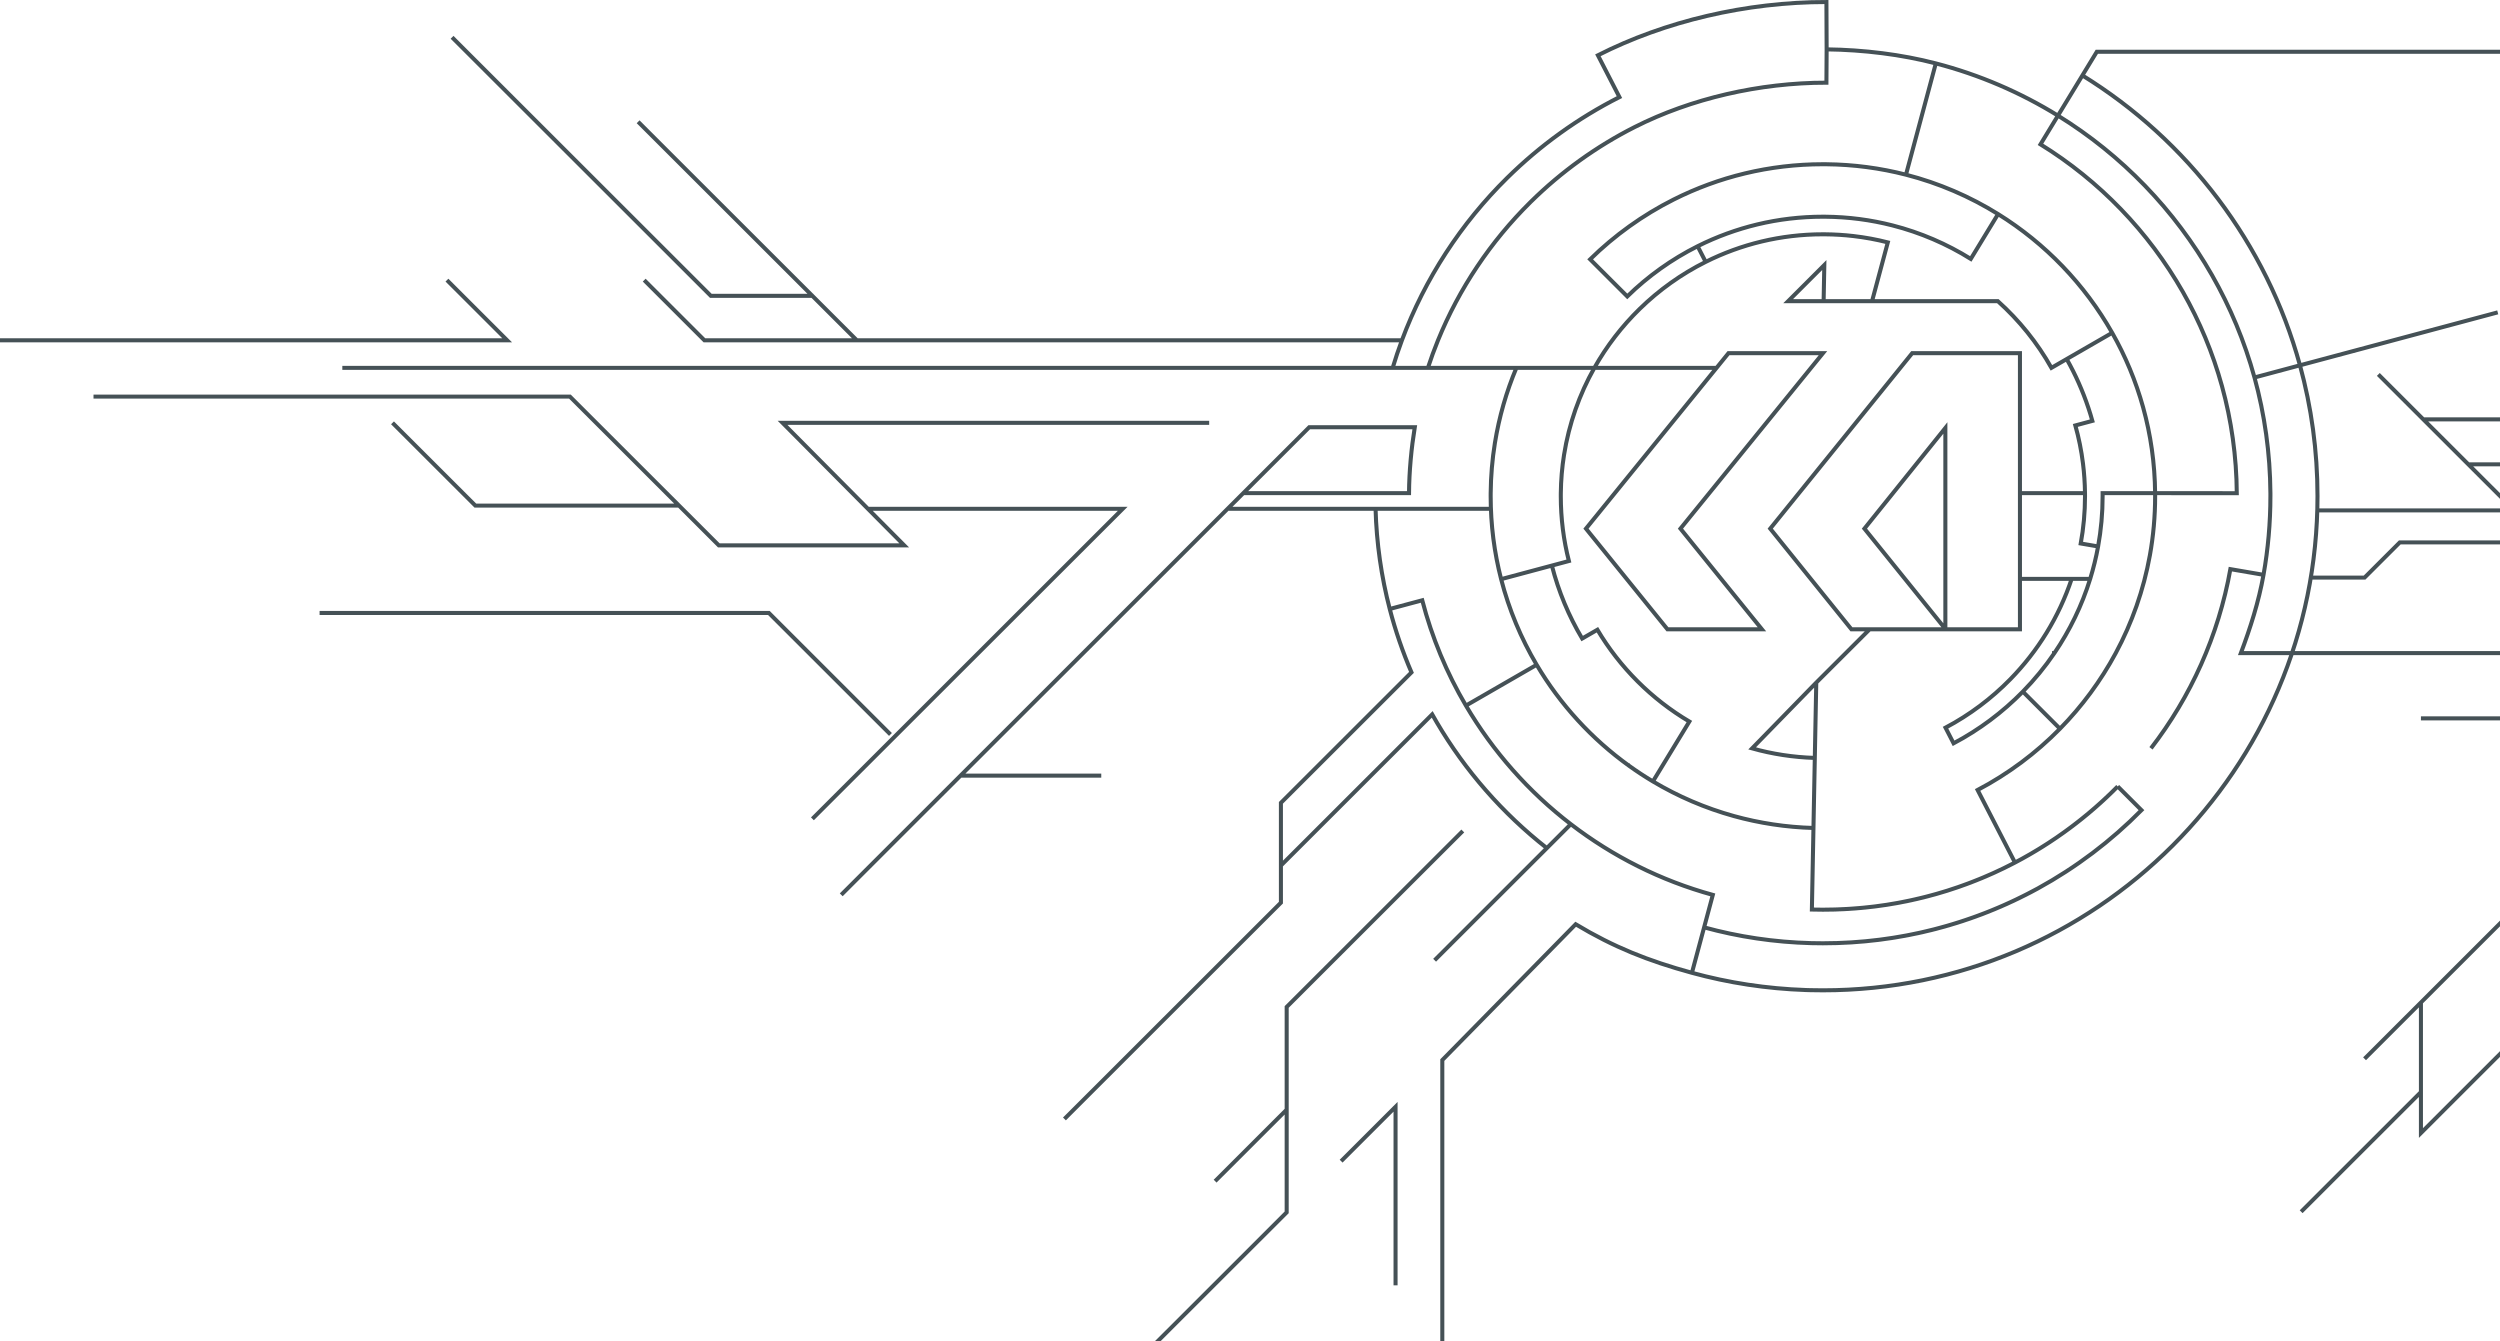 <svg width="1236" height="663" viewBox="0 0 1236 663" fill="none" xmlns="http://www.w3.org/2000/svg">
    <path d="M315.489 60.202L423.622 168.238M223.504 18.443L351.428 146.251H402.135M318.497 138.5L348.261 168.238H669.13H693.105M220.971 138.501L250.735 168.238H0M194.057 209.048L235.017 249.972H335.709M46.23 196.078H281.766L355.386 269.631H447.051L386.891 209.048H597.819M526.258 553.201L633.283 446.272V427.923M633.283 427.923V396.92L697.834 332.427C693.502 322.343 689.898 311.872 687.091 301.08M633.283 427.923L708.082 353.192C708.827 354.52 709.585 355.839 710.356 357.15C724.463 381.131 742.968 402.219 764.763 419.308M440.245 363.115L380.128 303.041H158.004M544.465 383.475H474.883M169.245 181.876H665.037H688.531M647.295 211.218L415.909 442.397M647.295 211.218H699.461C697.783 221.516 696.694 233.049 696.617 243.803H614.681L647.295 211.218ZM401.66 404.829L555.073 251.554H429.1M737.1 251.554H696.705H680.075M607.477 251.554H680.075M723.209 410.84L636.133 497.839V548.614M535.916 699.517L636.133 599.39V548.614M636.133 548.614L600.748 583.967M663.048 574.081L689.962 547.19V635.454M709.277 474.744L748.198 435.858L764.763 419.308M806.17 377.939L805.463 378.645M713.077 667.09V524.096L779.017 456.952C797.844 468.251 814.809 475.022 836.486 480.955M916.361 116.627L916.288 116.7M924.139 311.348L897.958 337.483M1196.91 355.161H1269.1V423.494L1196.91 495.624M1196.91 495.624L1169.04 523.464M1196.91 495.624V539.914M1196.91 539.914V560.161L1272.9 484.235M1196.91 539.914L1137.69 599.073M1272.9 484.235L1290.31 466.836M1272.9 484.235V462.09L1377.07 358.008M1377.07 358.008H1346.68L1311.53 322.893H1107.89C1112.55 310.483 1116.71 297.544 1119.08 284.191M1377.07 358.008H1560.41M1014.52 322.893H1015.69M1143.08 285.562H1169.04L1186.46 268.163H1307.1L1367.42 328.429L1417.45 278.444M1510.38 252.345H1443.57L1417.45 278.444M1417.45 278.444L1407.16 268.163H1388.24L1349.61 229.567M1438.82 300.115L1439.53 300.827M1439.53 300.827L1461.62 322.893H1417.45L1439.53 300.827ZM1439.53 300.827L1454.81 285.562M1145.67 252.345H1243.14L1220.34 229.567M1220.34 229.567H1349.61M1220.34 229.567L1198.09 207.343M1349.61 229.567H1461.62M1198.09 207.343L1175.85 185.119M1198.09 207.343H1346.68M1234.88 154.432L1137.1 180.608M1324.59 25.595H1036.66L1029.54 37.29M901.241 449.752C899.419 449.752 897.603 449.728 895.792 449.681L896.571 409.352M901.241 449.752C935.516 449.752 967.822 441.333 996.202 426.452M901.241 449.752C958.289 449.752 1009.88 426.429 1047 388.805M901.241 466.361C899.312 466.361 897.389 466.336 895.472 466.287C877.18 465.82 859.439 463.134 842.511 458.489M901.241 466.361C938.257 466.361 973.149 457.279 1003.81 441.225C1005.06 440.57 1006.3 439.904 1007.54 439.227M901.241 466.361C939.765 466.361 975.99 456.524 1007.54 439.227M1000.09 341.938C1005.83 336.074 1011.06 329.701 1015.69 322.893M1000.09 341.938L1018.45 360.282M1000.09 341.938C990.11 352.124 978.567 360.775 965.849 367.501L961.865 359.763C973.777 353.451 984.587 345.338 993.929 335.786C1007.49 321.917 1017.97 305.016 1024.23 286.195M808.254 62.783C835.982 48.76 869.779 40.874 902.982 40.874L903.087 24.404M808.254 62.783C789.244 72.396 771.939 84.887 756.913 99.682M808.254 62.783C789.226 72.406 771.906 84.911 756.87 99.725M987.847 105.833C1011.22 120.351 1030.67 140.568 1044.26 164.541M987.847 105.833C973.921 97.183 958.605 90.557 942.31 86.367M987.847 105.833L974.359 128.006C962.515 120.621 949.472 114.976 935.588 111.431C924.965 108.719 913.85 107.235 902.403 107.141C902.016 107.138 901.629 107.137 901.241 107.137C878.976 107.137 857.939 112.394 839.307 121.734M1044.26 164.541C1050.78 176.027 1055.94 188.375 1059.55 201.37C1063.3 214.893 1065.36 229.118 1065.49 243.803M1044.26 164.541L1033.02 171.028L1021.77 177.515M903.087 24.404C921.396 24.628 940.085 26.937 957.066 31.347M903.087 24.404C903.087 24.404 903.023 10.14 902.982 1C863.201 1 823.198 10.489 789.999 27.329L800.647 48.01C780.099 58.416 761.396 71.931 745.158 87.937C722.391 110.379 704.47 137.715 693.105 168.238M957.066 31.347L952.762 47.394L942.31 86.367M957.066 31.347C978.653 36.954 998.959 45.736 1017.45 57.163M693.105 168.238C691.437 172.717 689.911 177.265 688.531 181.876M756.913 99.682L756.87 99.725M756.913 99.682C756.899 99.696 756.884 99.71 756.87 99.725M942.31 86.367C929.697 83.123 916.498 81.338 902.904 81.203C902.35 81.198 901.796 81.195 901.241 81.195C874.695 81.195 849.619 87.487 827.426 98.66C812.152 106.349 798.244 116.351 786.162 128.204L804.522 146.549C814.711 136.587 826.435 128.186 839.307 121.734M788.246 181.876H778.349H749.702M788.246 181.876C794.319 171.101 801.891 161.281 810.68 152.701C820.234 143.373 831.225 135.509 843.291 129.472M788.246 181.876C780.868 194.969 775.703 209.473 773.259 224.881C772.28 231.054 771.737 237.372 771.664 243.803C771.658 244.303 771.656 244.804 771.656 245.306C771.656 256.373 773.045 267.116 775.66 277.369L767.247 279.622M788.246 181.876H848.704M749.702 181.876H705.951M749.702 181.876C744.77 193.625 741.166 206.069 739.079 219.02C737.777 227.099 737.066 235.375 736.99 243.803C736.986 244.303 736.983 244.804 736.983 245.306C736.983 259.474 738.78 273.223 742.159 286.338M705.951 181.876C707.458 177.256 709.127 172.707 710.948 168.238C721.444 142.49 737.042 119.36 756.488 100.102C756.561 100.03 756.634 99.957 756.707 99.885C756.761 99.832 756.815 99.778 756.87 99.725M705.951 181.876H688.531M680.075 251.554C680.548 268.616 682.958 285.196 687.091 301.08M687.091 301.08L703.152 296.78C707.955 315.283 715.286 332.767 724.755 348.844M724.755 348.844L759.725 328.672M724.755 348.844C738.138 371.565 755.79 391.475 776.611 407.471M767.247 279.622L742.159 286.338M767.247 279.622C770.531 292.462 775.616 304.582 782.216 315.699L789.759 311.348C800.861 330.014 816.525 345.654 835.216 356.733L817.204 386.342M742.159 286.338C746.038 301.394 752.002 315.614 759.725 328.672M759.725 328.672C771.354 348.334 786.97 365.362 805.463 378.645M764.763 419.308L776.611 407.471M776.611 407.471C797.255 423.333 821.015 435.347 846.814 442.442L842.511 458.489M842.511 458.489L836.486 480.955M836.486 480.955C854.532 485.894 873.412 488.819 892.868 489.473C893.586 489.497 894.304 489.518 895.023 489.536C897.09 489.587 899.162 489.613 901.241 489.613C1036.29 489.613 1145.77 380.233 1145.77 245.306C1145.77 222.908 1142.75 201.215 1137.1 180.608M896.571 409.352C882.993 408.973 869.827 406.948 857.266 403.469C843.043 399.53 829.596 393.728 817.204 386.342M896.571 409.352L897.071 383.414L897.239 374.715M996.202 426.452L977.73 390.575C992.851 382.612 1006.58 372.36 1018.45 360.282M996.202 426.452C1015.06 416.564 1032.18 403.824 1047 388.805M805.463 378.645C809.259 381.372 813.176 383.94 817.204 386.342M843.291 129.472C860.729 120.747 880.411 115.836 901.241 115.836C901.443 115.836 901.644 115.837 901.845 115.838C901.975 115.838 902.105 115.839 902.235 115.84C906.985 115.876 911.673 116.167 916.288 116.7M843.291 129.472L839.307 121.734M901.597 148.896H884.063L901.942 131.033L901.597 148.896ZM901.597 148.896H925.54M925.54 148.896L933.333 119.837C927.786 118.425 922.096 117.371 916.288 116.7M925.54 148.896H961.651H987.735C998.265 158.332 1007.24 169.466 1014.23 181.865L1021.77 177.515M1030.82 243.803H998.628M1030.82 243.803C1030.82 244.303 1030.83 244.804 1030.83 245.306C1030.83 253.291 1030.1 261.107 1028.72 268.693L1037.3 270.165M1030.82 243.803C1030.76 238.854 1030.43 233.971 1029.83 229.17C1029.03 222.734 1027.76 216.445 1026.05 210.339L1034.46 208.087C1032.06 199.483 1028.84 191.218 1024.9 183.379C1023.9 181.396 1022.86 179.441 1021.77 177.515M1024.23 286.195H1033.38M1024.23 286.195H998.628M897.958 337.483L897.239 374.715M897.958 337.483L866.243 369.998C876.147 372.767 886.53 374.39 897.239 374.715M1114.62 186.628C1109.71 168.767 1102.61 151.811 1093.63 136.063C1075.25 103.819 1048.99 76.646 1017.45 57.163M1114.62 186.628C1119.62 204.853 1122.36 224.019 1122.49 243.803C1122.49 244.304 1122.49 244.805 1122.49 245.306C1122.49 258.573 1121.32 271.567 1119.08 284.191M1114.62 186.628L1137.1 180.608M1065.49 243.803H1039.53C1039.53 244.303 1039.53 244.804 1039.53 245.306C1039.53 253.793 1038.77 262.101 1037.3 270.165M1065.49 243.803L1105.87 243.839C1105.74 225.542 1103.2 207.781 1098.55 190.928C1094.02 174.486 1087.49 158.874 1079.23 144.369C1062.25 114.538 1037.97 89.393 1008.82 71.359L1017.45 57.163M1065.49 243.803C1065.5 244.303 1065.5 244.804 1065.5 245.306C1065.5 255.289 1064.61 265.064 1062.9 274.555C1059.8 291.746 1054.03 308.008 1046.02 322.893C1038.62 336.65 1029.31 349.231 1018.45 360.282M1037.3 270.165C1036.31 275.627 1034.99 280.977 1033.38 286.195M1015.69 322.893C1023.29 311.722 1029.3 299.381 1033.38 286.195M1063.45 369.961C1083.07 344.509 1096.83 314.309 1102.7 281.38L1119.08 284.191M1047 388.805L1058.75 400.549C1043.71 415.785 1026.46 428.849 1007.54 439.227M1137.1 180.608C1120.58 120.332 1081.52 69.36 1029.54 37.29M1029.54 37.29L1022.74 48.477L1017.45 57.163M871.103 311.132H824.395L784.105 261.358L854.577 174.596H901.285L830.813 261.358L871.103 311.132ZM961.924 311.132H915.352L875.2 261.358L945.398 174.596H998.662V311.132H961.787V211.583L921.771 261.358L961.924 311.132Z"
          stroke="#455156" stroke-width="2"/>
</svg>
